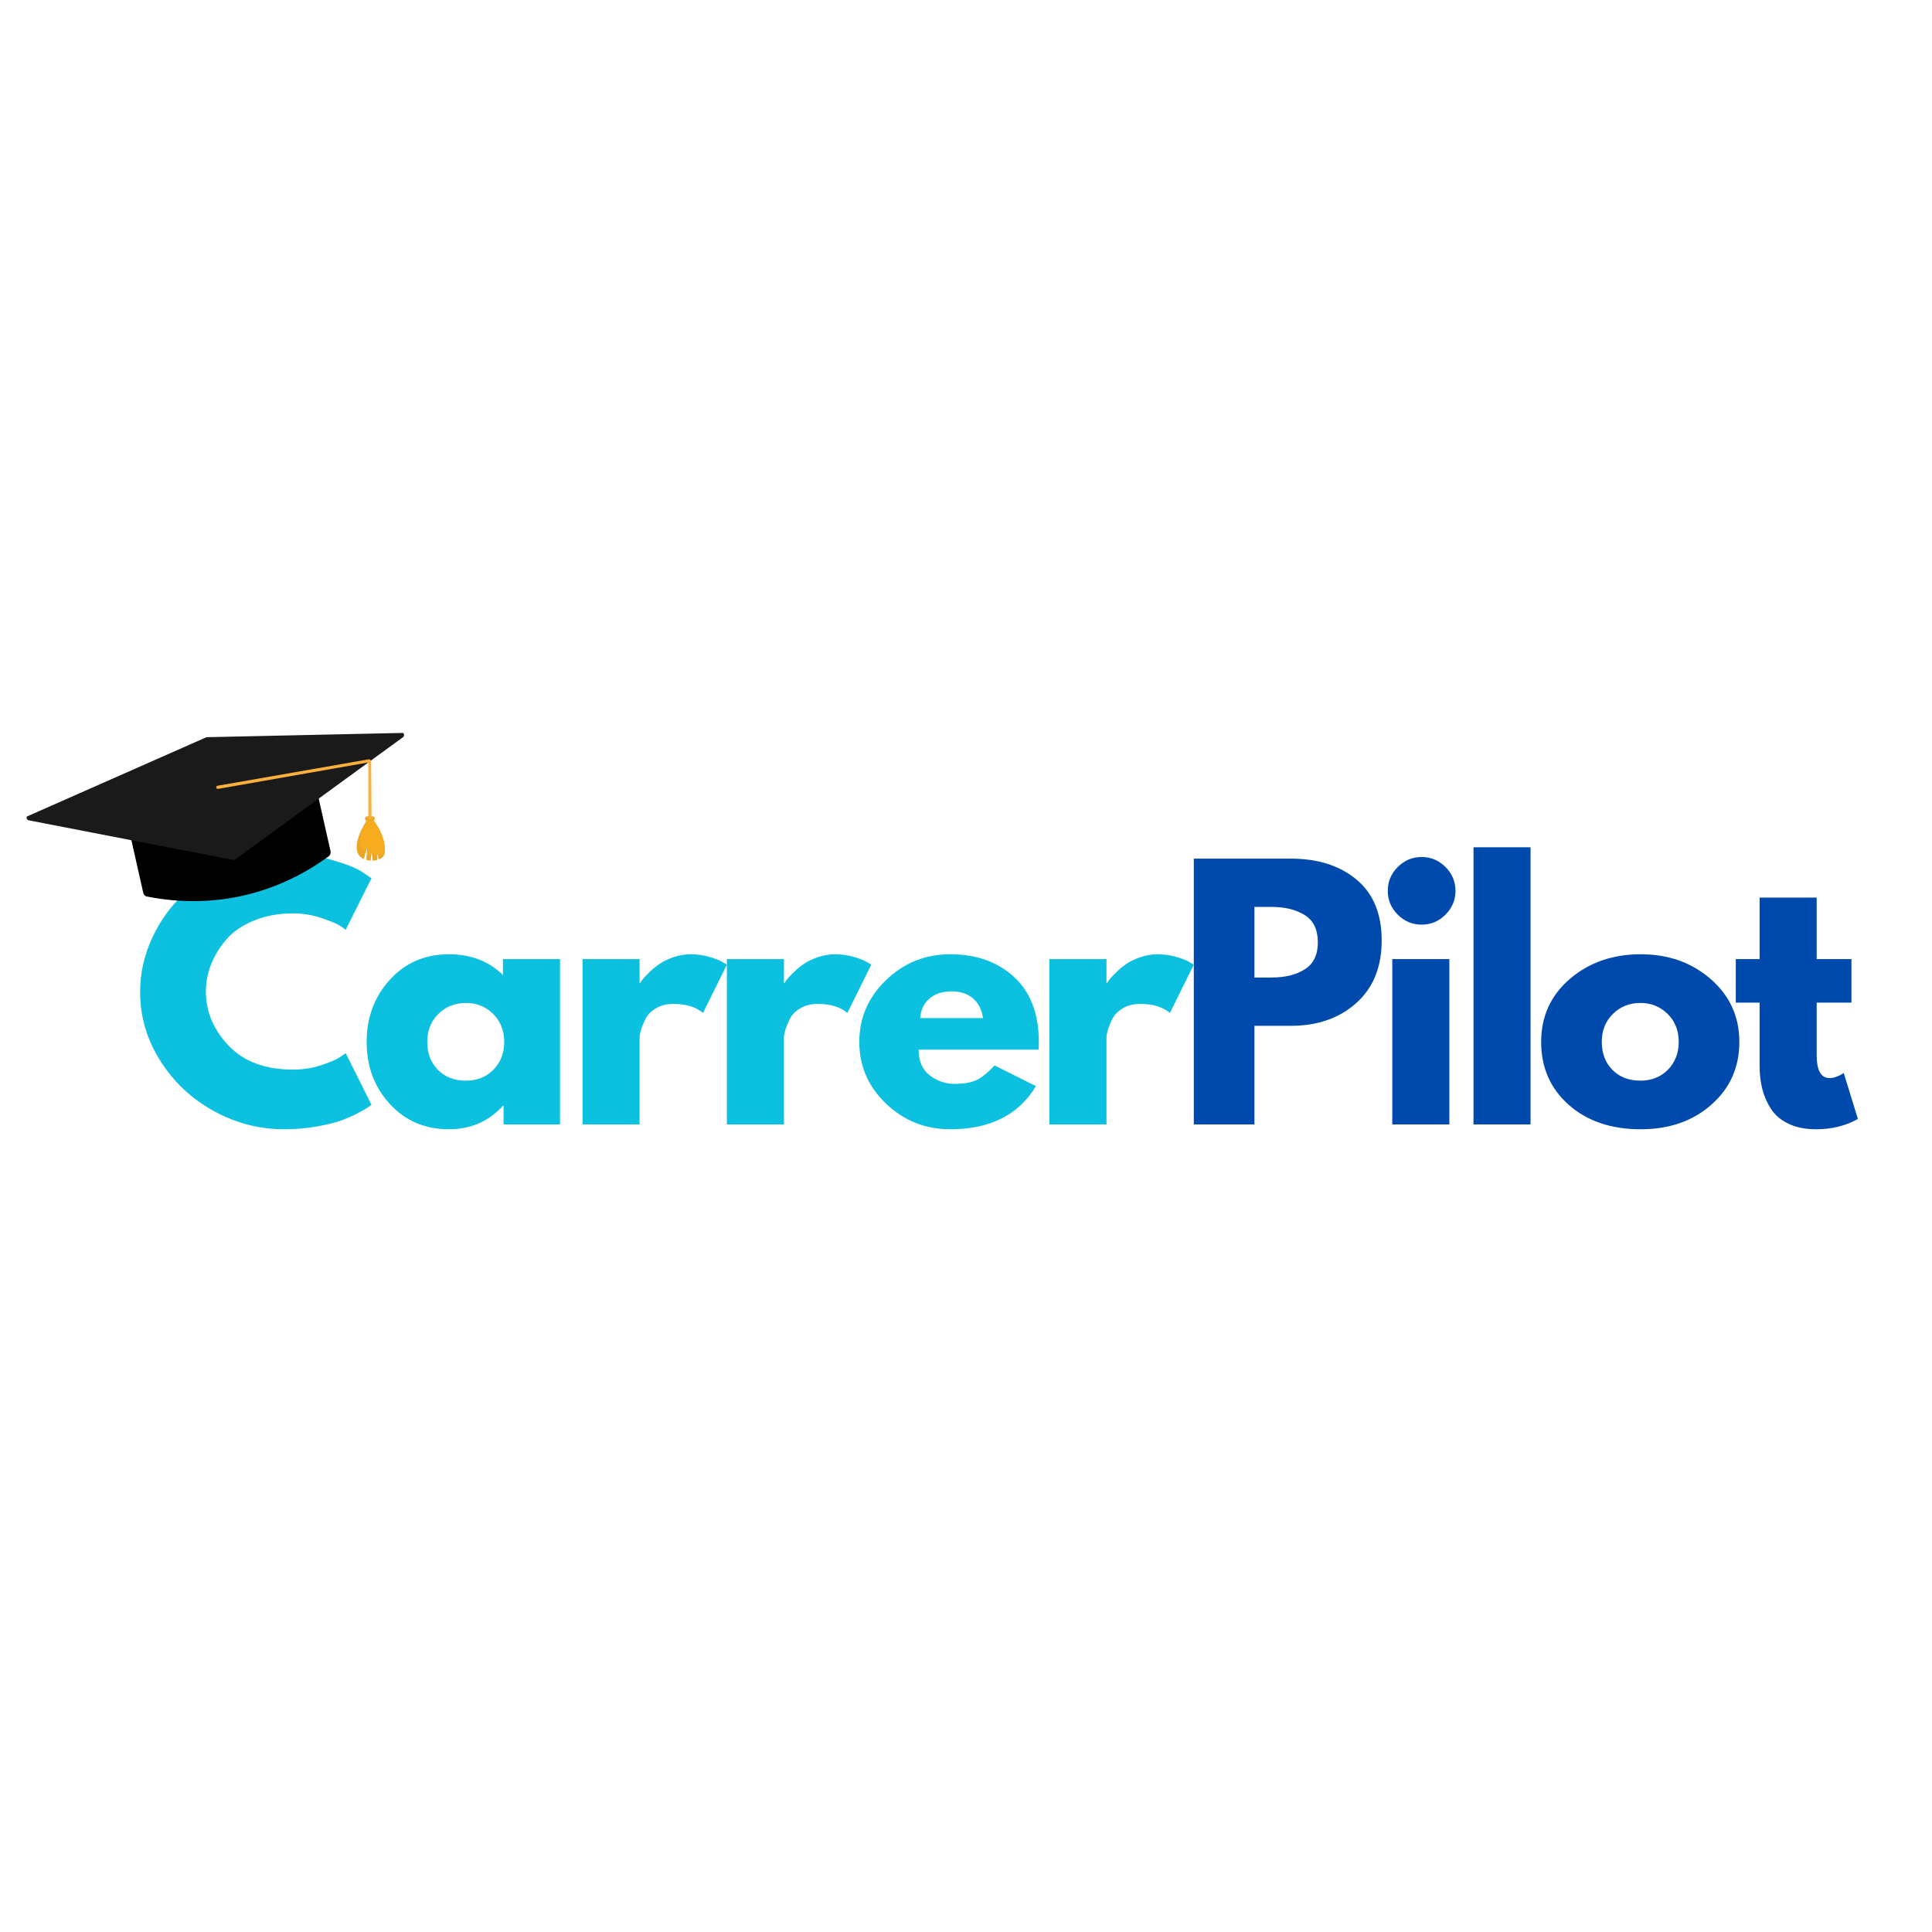 <svg xmlns="http://www.w3.org/2000/svg" xmlns:xlink="http://www.w3.org/1999/xlink" width="500" zoomAndPan="magnify" viewBox="0 0 375 375" height="500" preserveAspectRatio="xMidYMid meet" version="1.0"><defs><g/><clipPath id="b5aae742cf"><path d="M 5.012 142.262 L 78.512 142.262 L 78.512 167 L 5.012 167 Z M 5.012 142.262 " clip-rule="nonzero"/></clipPath></defs><rect x="-37.5" width="450" fill="#ffffff" y="-37.5" height="450" fill-opacity="1"/><rect x="-37.5" width="450" fill="#ffffff" y="-37.5" height="450" fill-opacity="1"/><g fill="#0cc0df" fill-opacity="1"><g transform="translate(25.759, 218.252)"><g><path d="M 31.203 -10.641 C 33.004 -10.641 34.75 -10.91 36.438 -11.453 C 38.125 -11.992 39.363 -12.516 40.156 -13.016 L 41.344 -13.828 L 46.344 -3.812 C 46.176 -3.688 45.945 -3.52 45.656 -3.312 C 45.363 -3.102 44.688 -2.719 43.625 -2.156 C 42.562 -1.594 41.426 -1.102 40.219 -0.688 C 39.008 -0.27 37.426 0.102 35.469 0.438 C 33.508 0.77 31.484 0.938 29.391 0.938 C 24.598 0.938 20.051 -0.238 15.75 -2.594 C 11.457 -4.945 8 -8.188 5.375 -12.312 C 2.75 -16.445 1.438 -20.91 1.438 -25.703 C 1.438 -29.328 2.207 -32.805 3.75 -36.141 C 5.289 -39.484 7.344 -42.344 9.906 -44.719 C 12.477 -47.094 15.473 -48.988 18.891 -50.406 C 22.305 -51.832 25.805 -52.547 29.391 -52.547 C 32.734 -52.547 35.812 -52.145 38.625 -51.344 C 41.438 -50.551 43.426 -49.758 44.594 -48.969 L 46.344 -47.781 L 41.344 -37.781 C 41.051 -38.031 40.613 -38.332 40.031 -38.688 C 39.445 -39.039 38.281 -39.508 36.531 -40.094 C 34.781 -40.676 33.004 -40.969 31.203 -40.969 C 28.367 -40.969 25.828 -40.508 23.578 -39.594 C 21.328 -38.676 19.547 -37.469 18.234 -35.969 C 16.922 -34.469 15.922 -32.848 15.234 -31.109 C 14.547 -29.379 14.203 -27.617 14.203 -25.828 C 14.203 -21.91 15.672 -18.398 18.609 -15.297 C 21.547 -12.191 25.742 -10.641 31.203 -10.641 Z M 31.203 -10.641 "/></g></g></g><g fill="#0cc0df" fill-opacity="1"><g transform="translate(69.727, 218.252)"><g><path d="M 5.938 -3.969 C 2.938 -7.238 1.438 -11.25 1.438 -16 C 1.438 -20.758 2.938 -24.785 5.938 -28.078 C 8.945 -31.379 12.766 -33.031 17.391 -33.031 C 21.641 -33.031 25.141 -31.691 27.891 -29.016 L 27.891 -32.094 L 38.969 -32.094 L 38.969 0 L 28.016 0 L 28.016 -3.625 L 27.891 -3.625 C 25.141 -0.582 21.641 0.938 17.391 0.938 C 12.766 0.938 8.945 -0.695 5.938 -3.969 Z M 15.359 -21.453 C 13.922 -20.035 13.203 -18.223 13.203 -16.016 C 13.203 -13.805 13.891 -12 15.266 -10.594 C 16.641 -9.195 18.453 -8.5 20.703 -8.5 C 22.867 -8.5 24.648 -9.207 26.047 -10.625 C 27.441 -12.051 28.141 -13.848 28.141 -16.016 C 28.141 -18.223 27.422 -20.035 25.984 -21.453 C 24.547 -22.867 22.785 -23.578 20.703 -23.578 C 18.578 -23.578 16.797 -22.867 15.359 -21.453 Z M 15.359 -21.453 "/></g></g></g><g fill="#0cc0df" fill-opacity="1"><g transform="translate(109.316, 218.252)"><g><path d="M 3.75 0 L 3.75 -32.094 L 14.828 -32.094 L 14.828 -27.453 L 14.953 -27.453 C 15.035 -27.617 15.172 -27.828 15.359 -28.078 C 15.547 -28.328 15.953 -28.766 16.578 -29.391 C 17.203 -30.016 17.867 -30.578 18.578 -31.078 C 19.285 -31.586 20.203 -32.039 21.328 -32.438 C 22.453 -32.832 23.598 -33.031 24.766 -33.031 C 25.973 -33.031 27.16 -32.863 28.328 -32.531 C 29.492 -32.195 30.348 -31.863 30.891 -31.531 L 31.781 -31.016 L 27.141 -21.641 C 25.766 -22.805 23.848 -23.391 21.391 -23.391 C 20.055 -23.391 18.91 -23.098 17.953 -22.516 C 16.992 -21.93 16.316 -21.223 15.922 -20.391 C 15.523 -19.555 15.242 -18.848 15.078 -18.266 C 14.91 -17.68 14.828 -17.223 14.828 -16.891 L 14.828 0 Z M 3.75 0 "/></g></g></g><g fill="#0cc0df" fill-opacity="1"><g transform="translate(137.335, 218.252)"><g><path d="M 3.75 0 L 3.75 -32.094 L 14.828 -32.094 L 14.828 -27.453 L 14.953 -27.453 C 15.035 -27.617 15.172 -27.828 15.359 -28.078 C 15.547 -28.328 15.953 -28.766 16.578 -29.391 C 17.203 -30.016 17.867 -30.578 18.578 -31.078 C 19.285 -31.586 20.203 -32.039 21.328 -32.438 C 22.453 -32.832 23.598 -33.031 24.766 -33.031 C 25.973 -33.031 27.16 -32.863 28.328 -32.531 C 29.492 -32.195 30.348 -31.863 30.891 -31.531 L 31.781 -31.016 L 27.141 -21.641 C 25.766 -22.805 23.848 -23.391 21.391 -23.391 C 20.055 -23.391 18.91 -23.098 17.953 -22.516 C 16.992 -21.93 16.316 -21.223 15.922 -20.391 C 15.523 -19.555 15.242 -18.848 15.078 -18.266 C 14.91 -17.68 14.828 -17.223 14.828 -16.891 L 14.828 0 Z M 3.75 0 "/></g></g></g><g fill="#0cc0df" fill-opacity="1"><g transform="translate(165.353, 218.252)"><g><path d="M 36.219 -14.516 L 12.953 -14.516 C 12.953 -12.266 13.68 -10.594 15.141 -9.5 C 16.598 -8.414 18.18 -7.875 19.891 -7.875 C 21.68 -7.875 23.098 -8.113 24.141 -8.594 C 25.18 -9.07 26.367 -10.023 27.703 -11.453 L 35.719 -7.438 C 32.375 -1.852 26.828 0.938 19.078 0.938 C 14.242 0.938 10.094 -0.719 6.625 -4.031 C 3.164 -7.344 1.438 -11.332 1.438 -16 C 1.438 -20.676 3.164 -24.68 6.625 -28.016 C 10.094 -31.359 14.242 -33.031 19.078 -33.031 C 24.16 -33.031 28.297 -31.555 31.484 -28.609 C 34.68 -25.672 36.281 -21.473 36.281 -16.016 C 36.281 -15.266 36.258 -14.766 36.219 -14.516 Z M 13.266 -20.641 L 25.453 -20.641 C 25.203 -22.305 24.547 -23.586 23.484 -24.484 C 22.422 -25.379 21.055 -25.828 19.391 -25.828 C 17.555 -25.828 16.098 -25.348 15.016 -24.391 C 13.93 -23.43 13.348 -22.18 13.266 -20.641 Z M 13.266 -20.641 "/></g></g></g><g fill="#0cc0df" fill-opacity="1"><g transform="translate(199.939, 218.252)"><g><path d="M 3.75 0 L 3.75 -32.094 L 14.828 -32.094 L 14.828 -27.453 L 14.953 -27.453 C 15.035 -27.617 15.172 -27.828 15.359 -28.078 C 15.547 -28.328 15.953 -28.766 16.578 -29.391 C 17.203 -30.016 17.867 -30.578 18.578 -31.078 C 19.285 -31.586 20.203 -32.039 21.328 -32.438 C 22.453 -32.832 23.598 -33.031 24.766 -33.031 C 25.973 -33.031 27.16 -32.863 28.328 -32.531 C 29.492 -32.195 30.348 -31.863 30.891 -31.531 L 31.781 -31.016 L 27.141 -21.641 C 25.766 -22.805 23.848 -23.391 21.391 -23.391 C 20.055 -23.391 18.91 -23.098 17.953 -22.516 C 16.992 -21.93 16.316 -21.223 15.922 -20.391 C 15.523 -19.555 15.242 -18.848 15.078 -18.266 C 14.91 -17.68 14.828 -17.223 14.828 -16.891 L 14.828 0 Z M 3.75 0 "/></g></g></g><g fill="#004aad" fill-opacity="1"><g transform="translate(227.966, 218.252)"><g><path d="M 3.75 -51.594 L 22.578 -51.594 C 27.828 -51.594 32.078 -50.238 35.328 -47.531 C 38.586 -44.82 40.219 -40.879 40.219 -35.703 C 40.219 -30.535 38.566 -26.484 35.266 -23.547 C 31.973 -20.609 27.742 -19.141 22.578 -19.141 L 15.516 -19.141 L 15.516 0 L 3.75 0 Z M 15.516 -28.516 L 18.828 -28.516 C 21.453 -28.516 23.609 -29.047 25.297 -30.109 C 26.984 -31.18 27.828 -32.926 27.828 -35.344 C 27.828 -37.801 26.984 -39.562 25.297 -40.625 C 23.609 -41.688 21.453 -42.219 18.828 -42.219 L 15.516 -42.219 Z M 15.516 -28.516 "/></g></g></g><g fill="#004aad" fill-opacity="1"><g transform="translate(266.492, 218.252)"><g><path d="M 4.812 -49.969 C 6.102 -51.258 7.645 -51.906 9.438 -51.906 C 11.238 -51.906 12.785 -51.258 14.078 -49.969 C 15.367 -48.676 16.016 -47.133 16.016 -45.344 C 16.016 -43.551 15.367 -42.008 14.078 -40.719 C 12.785 -39.426 11.238 -38.781 9.438 -38.781 C 7.645 -38.781 6.102 -39.426 4.812 -40.719 C 3.52 -42.008 2.875 -43.551 2.875 -45.344 C 2.875 -47.133 3.52 -48.676 4.812 -49.969 Z M 3.75 -32.094 L 3.75 0 L 14.828 0 L 14.828 -32.094 Z M 3.75 -32.094 "/></g></g></g><g fill="#004aad" fill-opacity="1"><g transform="translate(282.253, 218.252)"><g><path d="M 3.75 0 L 3.75 -53.797 L 14.828 -53.797 L 14.828 0 Z M 3.75 0 "/></g></g></g><g fill="#004aad" fill-opacity="1"><g transform="translate(297.7, 218.252)"><g><path d="M 6.781 -3.812 C 3.219 -6.977 1.438 -11.039 1.438 -16 C 1.438 -20.969 3.289 -25.047 7 -28.234 C 10.719 -31.43 15.305 -33.031 20.766 -33.031 C 26.141 -33.031 30.672 -31.422 34.359 -28.203 C 38.055 -24.992 39.906 -20.926 39.906 -16 C 39.906 -11.082 38.098 -7.031 34.484 -3.844 C 30.879 -0.656 26.305 0.938 20.766 0.938 C 15.016 0.938 10.352 -0.645 6.781 -3.812 Z M 15.359 -21.453 C 13.922 -20.035 13.203 -18.223 13.203 -16.016 C 13.203 -13.805 13.891 -12 15.266 -10.594 C 16.641 -9.195 18.453 -8.5 20.703 -8.5 C 22.867 -8.5 24.648 -9.207 26.047 -10.625 C 27.441 -12.051 28.141 -13.848 28.141 -16.016 C 28.141 -18.223 27.422 -20.035 25.984 -21.453 C 24.547 -22.867 22.785 -23.578 20.703 -23.578 C 18.578 -23.578 16.797 -22.867 15.359 -21.453 Z M 15.359 -21.453 "/></g></g></g><g fill="#004aad" fill-opacity="1"><g transform="translate(335.914, 218.252)"><g><path d="M 5.625 -32.094 L 5.625 -44.031 L 16.703 -44.031 L 16.703 -32.094 L 23.453 -32.094 L 23.453 -23.641 L 16.703 -23.641 L 16.703 -13.453 C 16.703 -10.484 17.535 -9 19.203 -9 C 19.617 -9 20.055 -9.082 20.516 -9.25 C 20.973 -9.414 21.328 -9.582 21.578 -9.75 L 21.953 -10 L 24.703 -1.062 C 22.328 0.27 19.617 0.938 16.578 0.938 C 14.492 0.938 12.695 0.57 11.188 -0.156 C 9.688 -0.883 8.551 -1.863 7.781 -3.094 C 7.008 -4.32 6.457 -5.613 6.125 -6.969 C 5.789 -8.32 5.625 -9.773 5.625 -11.328 L 5.625 -23.641 L 1 -23.641 L 1 -32.094 Z M 5.625 -32.094 "/></g></g></g><path fill="#000000" d="M 23.609 154.668 L 27.801 173.277 C 27.883 173.648 28.145 173.941 28.453 174 C 34.797 175.258 41.051 175.203 47.02 173.879 C 52.793 172.598 58.301 170.133 63.359 166.523 C 63.512 166.414 63.668 166.301 63.82 166.191 C 63.824 166.188 63.828 166.184 63.832 166.18 C 64.109 165.969 64.23 165.555 64.141 165.141 L 59.965 146.605 C 59.855 146.121 59.453 145.797 59.066 145.883 L 24.109 153.633 C 23.723 153.719 23.5 154.18 23.609 154.668 " fill-opacity="1" fill-rule="nonzero"/><g clip-path="url(#b5aae742cf)"><path fill="#1a1a1a" d="M 78.246 143.07 L 72.031 147.598 L 71.488 147.992 L 55.16 159.891 L 47.609 165.391 L 45.535 166.902 C 45.488 166.938 45.43 166.949 45.375 166.938 L 5.555 159.219 C 5.223 159.156 5.016 158.586 5.277 158.457 L 19.078 152.363 L 20.367 151.793 L 40.039 143.105 C 40.066 143.094 40.098 143.086 40.129 143.086 L 78.168 142.262 C 78.465 142.27 78.52 142.871 78.246 143.07 " fill-opacity="1" fill-rule="nonzero"/></g><path fill="#eca625" d="M 69.484 165.691 C 69.723 166.176 70.137 166.523 70.625 166.742 L 70.961 165.504 L 71.211 164.586 C 71.227 164.543 71.293 164.555 71.289 164.598 L 71.203 165.641 L 71.102 166.914 C 71.379 166.992 71.672 167.035 71.965 167.047 L 72.055 165.922 L 72.09 165.473 C 72.094 165.426 72.16 165.426 72.164 165.473 L 72.219 165.953 L 72.336 167.047 C 72.652 167.035 72.957 166.984 73.242 166.906 L 73.254 165.977 L 73.254 165.805 C 73.254 165.762 73.32 165.754 73.328 165.801 L 73.359 165.969 L 73.512 166.82 C 73.988 166.641 74.363 166.367 74.535 166.012 C 74.586 165.91 74.629 165.75 74.66 165.539 C 74.836 164.301 74.504 161.324 71.742 158.367 C 71.742 158.367 71.738 158.371 71.734 158.375 C 71.73 158.379 71.73 158.383 71.727 158.391 C 71.473 158.75 68.301 163.293 69.484 165.691 " fill-opacity="1" fill-rule="nonzero"/><path fill="#f7ab1e" d="M 70.168 164.641 C 70.348 165.004 70.625 165.293 70.961 165.504 L 71.211 164.586 C 71.227 164.543 71.293 164.555 71.289 164.598 L 71.203 165.641 C 71.469 165.773 71.754 165.867 72.055 165.922 L 72.09 165.473 C 72.094 165.426 72.16 165.426 72.164 165.473 L 72.219 165.953 C 72.562 166.004 72.914 166.012 73.254 165.977 L 73.254 165.805 C 73.254 165.762 73.32 165.754 73.328 165.801 L 73.359 165.969 C 73.852 165.906 74.309 165.758 74.66 165.539 C 74.836 164.301 74.504 161.324 71.742 158.367 C 71.742 158.367 71.738 158.371 71.734 158.375 C 71.73 158.379 71.73 158.383 71.727 158.391 C 70.777 159.957 69.297 162.875 70.168 164.641 " fill-opacity="1" fill-rule="nonzero"/><path fill="#eca625" d="M 71.289 159.344 L 72.312 159.344 C 72.559 159.344 72.762 159.145 72.762 158.898 C 72.762 158.652 72.559 158.453 72.312 158.453 L 71.289 158.453 C 71.043 158.453 70.844 158.652 70.844 158.898 C 70.844 159.145 71.043 159.344 71.289 159.344 " fill-opacity="1" fill-rule="nonzero"/><path fill="#fbb03b" d="M 72.043 147.773 C 72.043 147.773 72.043 147.773 72.043 147.77 C 72.043 147.711 72.023 147.648 71.988 147.598 C 71.883 147.445 71.695 147.359 71.5 147.395 L 42.223 152.512 C 42.051 152.543 41.938 152.703 41.969 152.875 C 41.996 153.043 42.16 153.156 42.332 153.125 L 71.488 147.992 L 71.488 158.742 C 71.488 158.758 71.488 158.773 71.492 158.789 C 71.516 158.941 71.645 159.055 71.801 159.055 C 71.961 159.055 72.094 158.938 72.113 158.781 C 72.117 158.77 72.117 158.758 72.117 158.742 L 72.043 147.773 " fill-opacity="1" fill-rule="nonzero"/></svg>